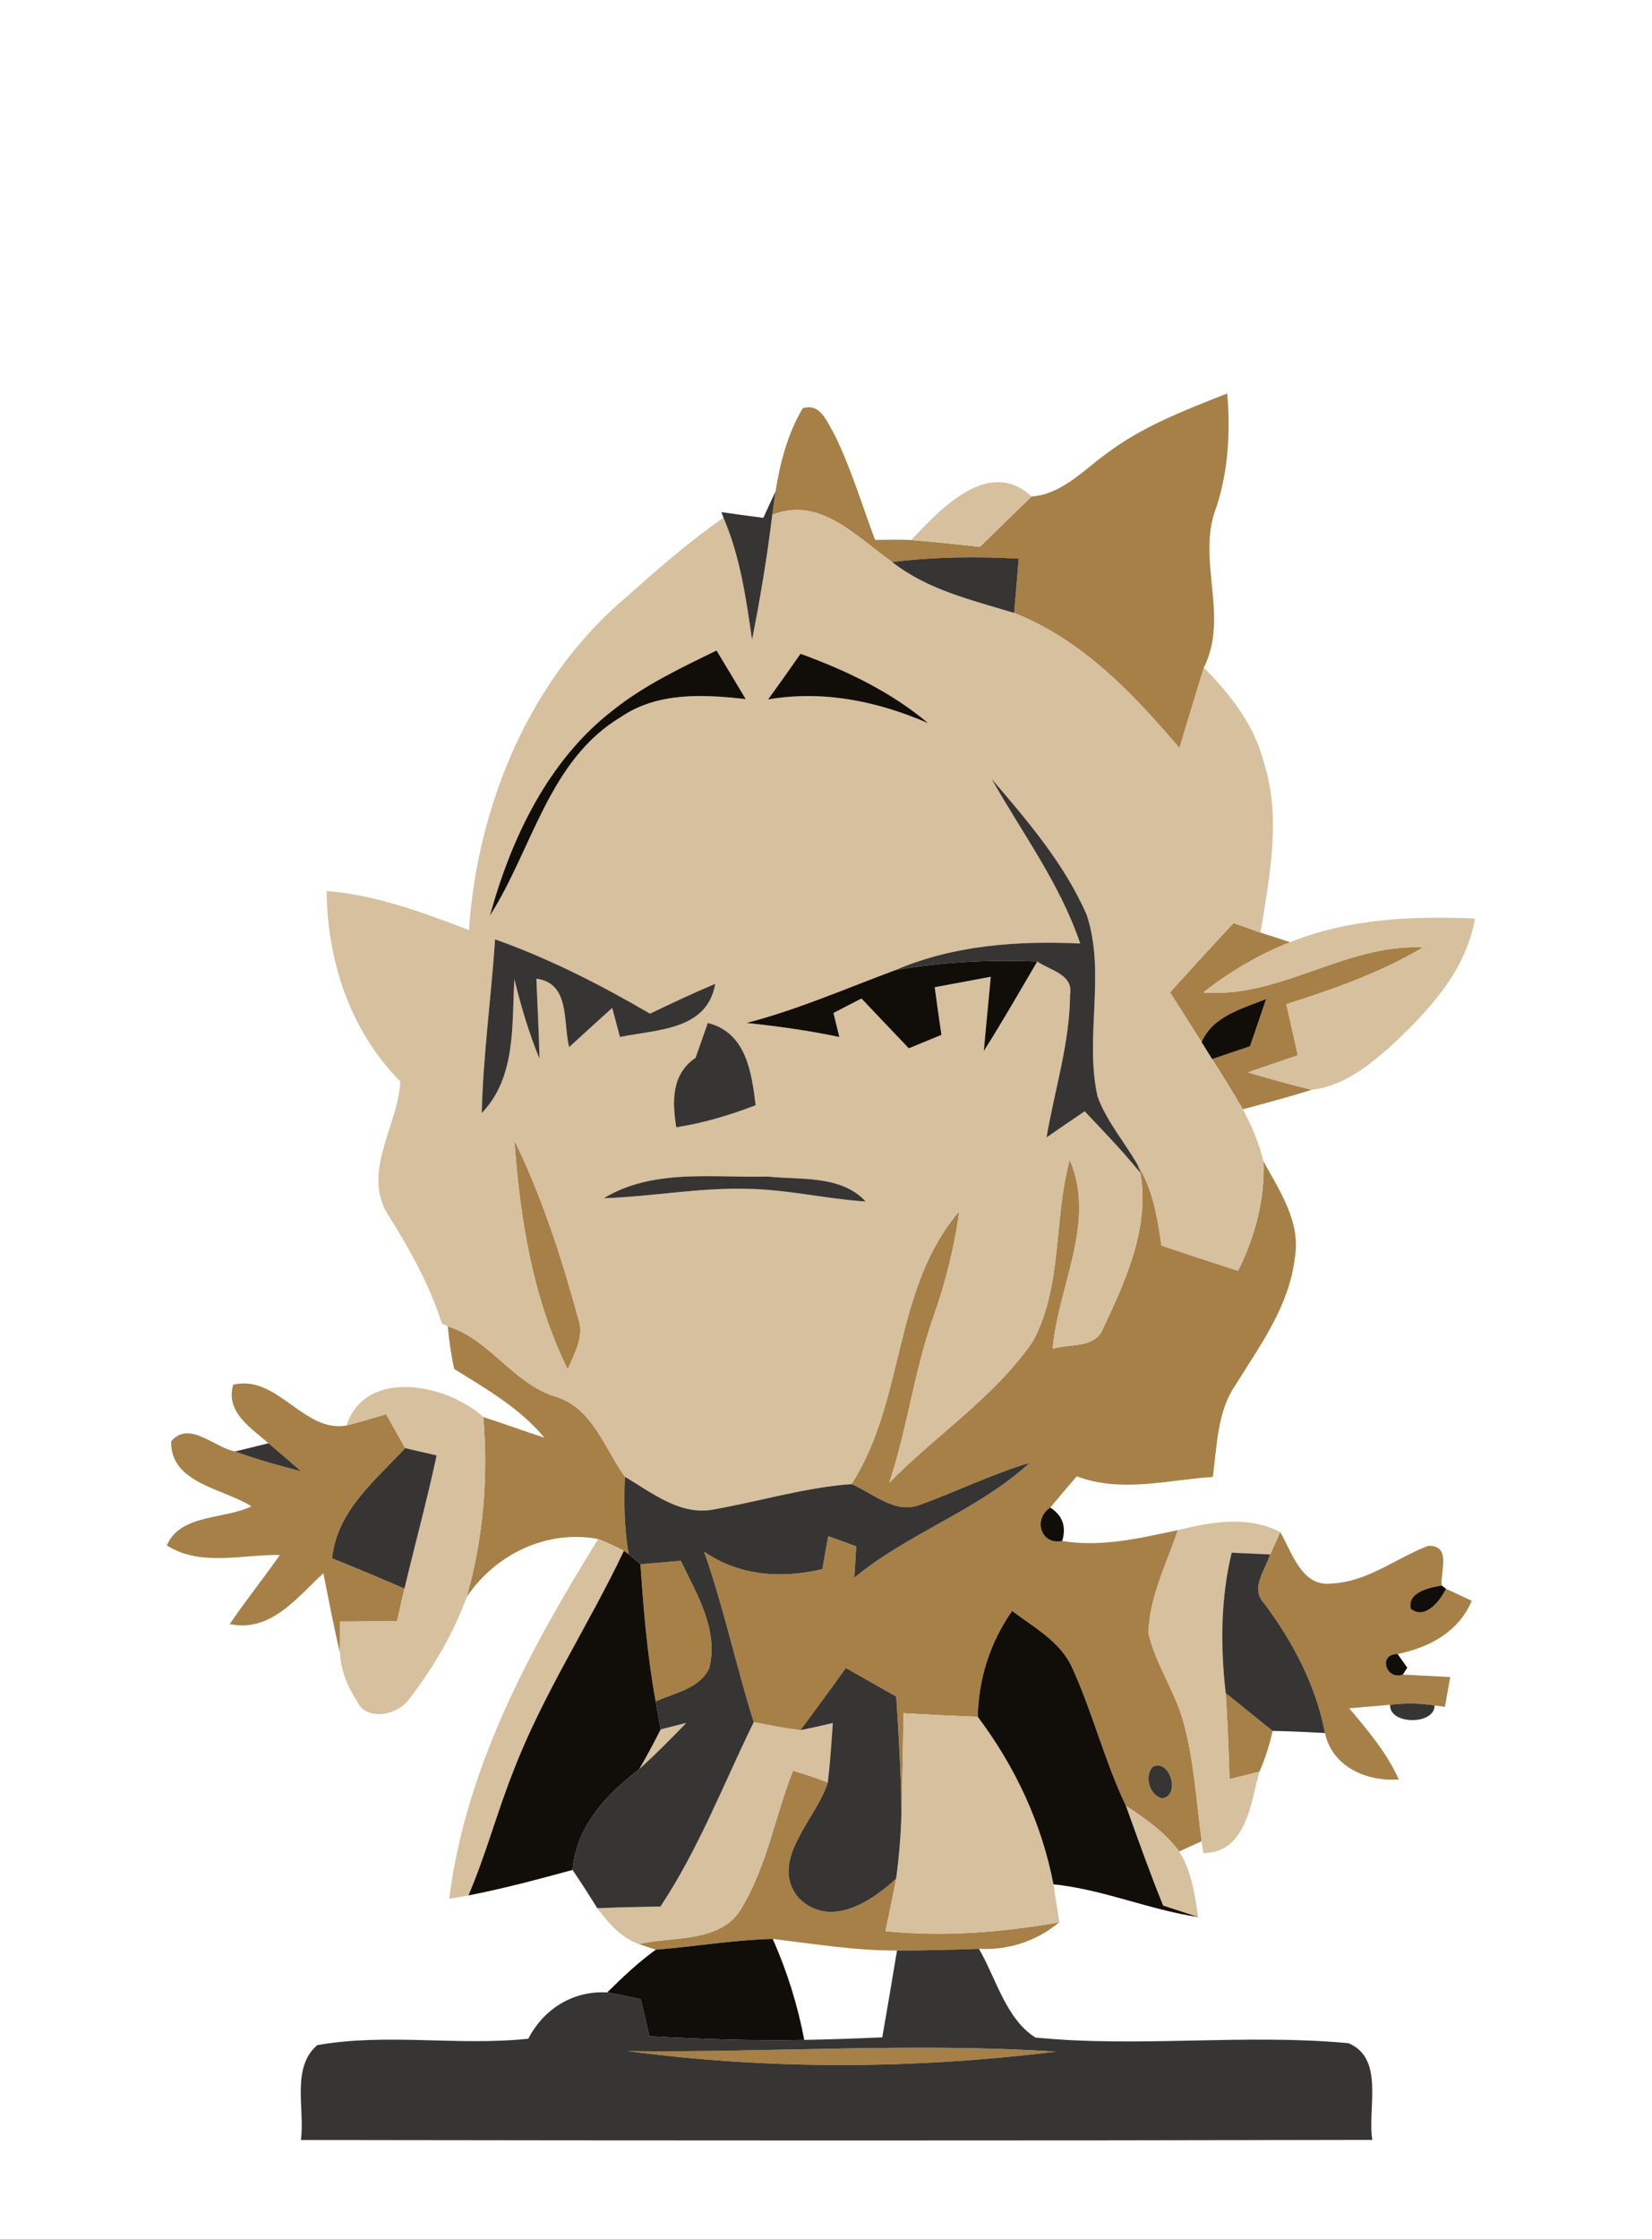 <?xml version="1.0" encoding="UTF-8" ?>
<!DOCTYPE svg PUBLIC "-//W3C//DTD SVG 1.1//EN" "http://www.w3.org/Graphics/SVG/1.1/DTD/svg11.dtd">
<svg width="155pt" height="210pt" viewBox="0 0 155 210" version="1.1" xmlns="http://www.w3.org/2000/svg">
<g id="#a68047ff">
<path fill="#a68047" opacity="1.00" d=" M 103.66 42.66 C 107.08 40.02 111.17 38.48 115.15 36.90 C 115.44 40.47 115.26 44.08 114.15 47.50 C 112.18 52.43 115.39 57.73 112.95 62.62 C 112.19 65.14 111.41 67.64 110.66 70.16 C 106.32 65.05 101.52 59.99 95.15 57.49 C 95.30 55.79 95.44 54.09 95.58 52.40 C 91.62 52.17 87.65 52.23 83.71 52.71 C 80.35 50.36 76.98 46.51 72.46 48.28 C 72.53 47.74 72.68 46.65 72.76 46.11 C 73.19 43.40 73.90 40.67 75.32 38.29 C 76.99 37.77 77.58 39.56 78.26 40.69 C 79.85 43.88 80.85 47.32 82.11 50.64 C 83.24 50.63 84.37 50.59 85.50 50.65 C 87.66 50.81 89.80 51.06 91.94 51.29 C 93.55 49.71 95.16 48.13 96.79 46.57 C 99.58 46.35 101.53 44.22 103.66 42.66 Z" />
<path fill="#a68047" opacity="1.00" d=" M 115.74 86.57 C 116.58 86.87 117.43 87.17 118.27 87.47 C 118.97 87.69 120.36 88.14 121.05 88.37 C 118.11 89.51 115.39 91.14 112.90 93.08 C 120.12 93.66 126.25 88.49 133.51 88.86 C 129.50 91.23 125.11 92.79 120.69 94.18 C 121.05 95.78 121.41 97.37 121.77 98.97 C 120.21 99.51 118.65 100.04 117.09 100.58 C 119.07 101.16 121.06 101.73 123.07 102.21 C 120.93 102.88 118.77 103.46 116.60 104.04 C 115.70 102.43 114.71 100.88 113.73 99.33 C 114.91 98.93 116.10 98.53 117.28 98.13 C 117.79 96.65 118.30 95.17 118.80 93.69 C 116.55 94.62 113.81 95.27 112.74 97.74 C 111.76 96.18 110.77 94.63 109.78 93.08 C 111.74 90.89 113.73 88.72 115.74 86.57 Z" />
<path fill="#a68047" opacity="1.00" d=" M 48.26 106.95 C 50.86 112.28 52.69 117.95 54.25 123.65 C 54.86 125.34 53.89 126.93 53.27 128.44 C 49.98 121.78 48.79 114.30 48.26 106.95 Z" />
<path fill="#a68047" opacity="1.00" d=" M 100.37 108.77 C 102.88 114.64 99.29 120.58 98.77 126.49 C 100.39 126.00 102.78 126.51 103.51 124.56 C 105.63 120.10 107.91 115.03 106.99 110.00 L 106.76 109.29 C 108.18 111.55 108.60 114.22 108.98 116.82 C 111.37 117.63 113.76 118.41 116.16 119.19 C 117.75 116.00 118.68 112.51 118.55 108.93 C 120.07 111.71 122.09 114.65 121.48 118.00 C 120.97 122.47 118.24 126.17 115.93 129.88 C 114.19 132.41 114.20 135.58 113.79 138.52 C 109.53 138.80 105.20 140.04 101.03 138.46 C 100.19 139.43 99.36 140.41 98.54 141.39 C 96.91 142.45 97.63 144.94 99.66 144.53 C 103.32 145.13 106.95 144.27 110.51 143.51 C 109.45 146.68 107.84 149.79 107.75 153.18 C 108.44 156.10 110.24 158.62 111.04 161.51 C 112.04 165.16 112.25 168.95 112.75 172.69 C 112.04 173.00 111.34 173.32 110.64 173.65 C 109.31 171.85 107.48 170.57 105.64 169.37 C 103.63 165.17 102.52 160.61 100.58 156.38 C 99.47 153.95 97.00 152.63 94.96 151.09 C 92.91 154.02 91.81 157.44 91.74 161.02 C 89.42 160.93 87.10 160.82 84.78 160.68 C 84.73 163.78 84.68 166.89 84.58 170.00 C 84.53 166.37 84.33 162.74 84.09 159.12 C 82.51 158.23 80.94 157.33 79.36 156.44 C 77.96 158.40 76.54 160.34 75.10 162.27 C 73.62 162.10 72.17 161.80 70.72 161.52 C 69.06 156.22 67.90 150.77 66.06 145.52 C 69.35 147.82 73.34 148.07 77.16 147.17 C 77.34 146.14 77.52 145.11 77.71 144.08 C 78.59 144.39 79.46 144.71 80.34 145.03 C 80.28 146.01 80.22 146.99 80.16 147.97 C 85.25 143.76 91.74 141.68 96.62 137.19 C 93.08 138.24 89.76 139.90 86.29 141.14 C 83.99 142.05 81.90 140.03 79.89 139.19 C 84.97 131.31 83.73 120.92 90.01 113.60 C 89.54 116.98 88.72 120.30 87.57 123.52 C 85.78 128.59 85.14 133.96 83.44 139.06 C 87.83 134.58 93.28 131.06 96.88 125.85 C 99.73 120.63 98.83 114.38 100.37 108.77 M 108.18 165.69 C 107.33 166.56 107.83 168.34 109.01 168.66 C 110.80 168.49 109.80 164.94 108.18 165.69 Z" />
<path fill="#a68047" opacity="1.00" d=" M 42.01 124.39 C 45.98 125.64 48.12 129.74 52.09 130.98 C 55.57 132.00 56.71 135.82 58.63 138.50 C 58.53 140.93 58.57 143.38 58.99 145.78 L 58.54 145.45 C 57.75 145.04 56.95 144.67 56.13 144.34 C 51.30 143.44 46.50 145.76 43.79 149.77 C 45.34 144.30 45.83 138.56 45.34 132.90 C 47.26 133.53 49.16 134.21 51.08 134.84 C 48.77 132.06 45.63 130.27 42.61 128.39 C 42.33 127.06 42.13 125.73 42.01 124.39 Z" />
<path fill="#a68047" opacity="1.00" d=" M 21.88 129.87 C 26.02 128.88 28.50 134.41 32.50 133.70 C 33.75 133.37 34.99 133.01 36.23 132.64 C 36.82 133.70 37.42 134.76 38.02 135.82 C 35.18 138.87 31.62 141.71 31.16 146.15 C 33.43 147.07 35.70 148.02 37.95 148.99 C 37.71 150.01 37.48 151.03 37.25 152.05 C 35.47 152.06 33.69 152.07 31.91 152.08 C 31.91 152.82 31.91 154.29 31.90 155.03 C 31.31 152.55 30.84 150.04 30.34 147.55 C 27.85 149.84 25.40 153.13 21.56 152.32 C 23.05 150.11 24.73 148.03 26.26 145.84 C 22.72 145.78 18.86 146.96 15.65 144.95 C 16.91 141.98 21.01 142.53 23.59 141.28 C 20.98 139.60 15.98 139.14 16.06 135.19 C 17.74 133.17 20.11 135.78 22.06 136.13 C 24.09 136.89 26.17 137.45 28.26 138.00 C 27.25 137.11 26.22 136.23 25.19 135.36 C 23.56 133.92 21.13 132.45 21.88 129.87 Z" />
<path fill="#a68047" opacity="1.00" d=" M 120.12 143.70 C 121.25 145.63 122.15 148.91 124.99 148.51 C 128.34 148.35 131.01 146.11 134.04 144.97 C 136.19 144.97 135.13 147.35 135.27 148.70 C 134.15 148.89 132.03 149.31 132.36 150.88 C 133.71 151.97 135.13 150.13 135.67 149.01 C 136.27 149.29 137.49 149.85 138.09 150.14 C 136.84 153.06 134.12 154.51 131.13 155.13 C 129.25 155.11 130.04 157.64 131.62 157.06 C 133.10 157.13 134.59 157.21 136.07 157.29 C 135.95 157.99 135.69 159.38 135.57 160.08 L 134.60 159.96 C 133.22 159.72 131.81 159.72 130.43 159.89 C 129.47 159.97 127.55 160.14 126.59 160.22 C 128.34 162.29 130.12 164.39 131.24 166.89 C 128.26 167.12 124.98 165.71 124.32 162.54 C 123.45 158.04 121.33 154.02 118.61 150.38 C 117.27 148.95 118.71 147.27 119.17 145.79 C 119.41 145.27 119.88 144.22 120.12 143.70 Z" />
<path fill="#a68047" opacity="1.00" d=" M 60.09 146.71 C 61.35 146.61 62.62 146.50 63.88 146.39 C 65.37 149.51 67.46 152.87 66.54 156.47 C 65.63 158.40 63.28 158.76 61.52 159.58 C 60.74 155.33 60.38 151.02 60.09 146.71 Z" />
<path fill="#a68047" opacity="1.00" d=" M 115.00 158.79 C 116.47 159.97 117.94 161.16 119.40 162.34 C 119.12 163.66 118.71 164.93 118.17 166.16 C 117.24 166.40 116.30 166.63 115.36 166.86 C 115.28 164.17 115.18 161.48 115.00 158.79 Z" />
<path fill="#a68047" opacity="1.00" d=" M 74.40 166.08 C 75.51 166.38 76.59 166.77 77.67 167.17 C 76.64 170.59 72.03 174.53 74.93 178.00 C 77.83 180.90 81.69 178.41 84.08 176.19 C 83.78 177.84 83.42 179.47 83.08 181.12 C 88.53 181.68 94.01 181.24 99.39 180.29 C 97.26 182.05 94.62 182.93 91.85 182.78 C 89.29 182.87 86.72 182.93 84.16 182.94 C 80.24 182.95 76.38 182.32 72.50 181.85 C 68.83 181.94 65.19 182.57 61.53 182.86 C 61.13 182.72 60.33 182.46 59.93 182.33 C 63.21 181.58 67.82 182.27 69.67 178.80 C 71.99 174.86 72.74 170.29 74.40 166.08 Z" />
<path fill="#a68047" opacity="1.00" d=" M 58.89 192.37 C 72.29 192.53 85.69 191.55 99.08 192.42 C 85.74 194.07 72.23 194.14 58.89 192.37 Z" />
</g>
<g id="#d6c09eff">
<path fill="#d6c09e" opacity="1.00" d=" M 85.50 50.65 C 88.23 47.74 92.79 42.83 96.79 46.57 C 95.16 48.13 93.55 49.71 91.94 51.29 C 89.80 51.06 87.66 50.81 85.50 50.65 Z" />
<path fill="#d6c09e" opacity="1.00" d=" M 72.46 48.28 C 76.98 46.51 80.35 50.36 83.71 52.71 C 87.03 55.33 91.19 56.28 95.15 57.49 C 101.52 59.99 106.32 65.05 110.66 70.16 C 111.41 67.64 112.19 65.14 112.95 62.62 C 115.45 65.13 117.70 68.03 118.59 71.53 C 120.24 76.74 119.11 82.22 118.27 87.47 C 117.43 87.17 116.58 86.87 115.74 86.57 C 113.73 88.72 111.74 90.89 109.78 93.08 C 110.77 94.63 111.76 96.18 112.74 97.74 C 112.99 98.14 113.48 98.93 113.73 99.33 C 114.71 100.88 115.70 102.43 116.60 104.04 C 117.45 105.57 118.12 107.22 118.55 108.93 C 118.68 112.51 117.75 116.00 116.16 119.19 C 113.76 118.41 111.37 117.63 108.98 116.82 C 108.60 114.22 108.18 111.55 106.76 109.29 C 105.53 107.12 103.84 105.21 102.98 102.84 C 101.73 97.24 103.78 91.32 101.96 85.80 C 99.86 81.01 96.41 76.98 93.03 73.04 C 95.91 78.13 99.46 82.89 101.35 88.49 C 95.46 88.22 89.47 88.64 84.00 90.99 C 79.37 92.71 74.84 94.70 70.05 95.94 C 72.97 96.25 75.88 96.65 78.75 97.26 C 78.57 96.51 78.38 95.75 78.20 95.01 C 79.07 94.55 79.95 94.10 80.83 93.65 C 82.31 95.21 83.78 96.77 85.27 98.32 C 86.29 97.90 87.31 97.48 88.33 97.06 C 88.11 95.57 87.90 94.08 87.70 92.59 C 89.45 92.26 91.21 91.93 92.96 91.61 C 92.75 93.93 92.51 96.25 92.31 98.57 C 94.05 95.82 95.67 92.99 97.32 90.18 C 98.52 91.01 100.72 91.38 100.40 93.28 C 100.37 97.83 98.95 102.22 98.19 106.68 C 99.38 105.86 100.57 105.04 101.77 104.23 C 103.55 106.11 105.36 107.98 106.99 110.00 C 107.91 115.03 105.63 120.10 103.51 124.56 C 102.78 126.51 100.39 126.00 98.77 126.49 C 99.29 120.58 102.88 114.64 100.37 108.77 C 98.83 114.38 99.73 120.63 96.88 125.85 C 93.28 131.06 87.83 134.58 83.44 139.06 C 85.14 133.96 85.78 128.59 87.57 123.52 C 88.72 120.30 89.54 116.98 90.01 113.60 C 83.73 120.92 84.97 131.31 79.89 139.19 C 75.48 139.52 71.24 140.82 66.91 141.58 C 63.81 142.16 61.13 139.98 58.63 138.50 C 56.71 135.82 55.57 132.00 52.09 130.98 C 48.12 129.74 45.98 125.64 42.01 124.39 L 41.46 124.14 C 40.27 120.39 38.34 116.98 36.25 113.68 C 34.05 109.65 37.38 105.50 37.56 101.43 C 32.87 96.71 30.70 90.13 30.65 83.57 C 35.30 83.94 39.68 85.58 44.00 87.23 C 44.80 75.48 49.73 63.52 58.92 55.87 C 61.79 53.29 64.72 50.77 67.88 48.55 C 69.44 52.19 70.01 56.13 70.56 60.02 C 71.33 56.13 71.98 52.22 72.46 48.28 M 57.55 66.58 C 51.44 71.28 47.97 78.59 45.97 85.87 C 49.95 79.63 51.49 71.29 58.25 67.25 C 61.70 64.89 66.01 65.12 69.97 65.57 C 69.05 64.05 68.14 62.53 67.23 61.01 C 63.89 62.64 60.48 64.25 57.55 66.58 M 75.11 61.32 C 74.11 62.76 73.09 64.18 72.07 65.60 C 77.23 64.71 82.35 65.77 87.09 67.83 C 83.57 64.87 79.40 62.88 75.11 61.32 M 46.45 88.10 C 46.09 93.53 45.33 98.94 45.20 104.39 C 48.44 101.04 48.02 96.12 48.26 91.83 C 48.88 94.38 49.63 96.89 50.62 99.31 C 50.57 96.80 50.42 94.29 50.33 91.79 C 53.52 92.22 52.81 95.87 53.40 98.21 C 54.75 96.98 56.08 95.75 57.44 94.54 C 57.68 95.44 57.93 96.35 58.17 97.26 C 61.63 96.54 66.35 96.66 67.11 92.27 C 65.05 93.14 63.02 94.09 60.99 95.07 C 56.34 92.36 51.53 89.90 46.45 88.10 M 66.41 95.94 C 66.03 97.03 65.65 98.12 65.26 99.21 C 63.00 100.75 63.06 103.29 63.45 105.73 C 66.01 105.33 68.49 104.59 70.90 103.66 C 70.52 100.52 70.00 96.85 66.41 95.94 M 48.26 106.95 C 48.79 114.30 49.98 121.78 53.27 128.44 C 53.89 126.93 54.86 125.34 54.25 123.65 C 52.69 117.95 50.86 112.28 48.26 106.95 M 56.65 112.38 C 61.11 112.24 65.53 111.38 70.01 111.50 C 73.78 111.54 77.47 112.44 81.23 112.69 C 78.90 110.18 75.14 110.68 72.04 110.35 C 66.91 110.48 61.26 109.58 56.65 112.38 Z" />
<path fill="#d6c09e" opacity="1.00" d=" M 121.05 88.37 C 126.53 86.15 132.55 85.90 138.39 86.15 C 137.53 91.18 133.87 94.99 130.27 98.32 C 128.21 100.12 125.87 101.90 123.07 102.21 C 121.06 101.73 119.07 101.16 117.09 100.58 C 118.65 100.04 120.21 99.51 121.77 98.97 C 121.41 97.37 121.05 95.78 120.69 94.18 C 125.11 92.79 129.50 91.23 133.51 88.86 C 126.25 88.49 120.12 93.66 112.90 93.08 C 115.39 91.14 118.11 89.51 121.05 88.37 Z" />
<path fill="#d6c09e" opacity="1.00" d=" M 32.50 133.70 C 34.32 128.22 41.96 129.82 45.34 132.90 C 45.83 138.56 45.34 144.30 43.79 149.77 C 42.54 153.24 40.60 156.49 38.35 159.41 C 37.26 160.87 34.38 161.50 33.48 159.53 C 32.61 158.19 31.97 156.64 31.90 155.03 C 31.91 154.29 31.91 152.82 31.91 152.08 C 33.69 152.07 35.47 152.06 37.25 152.05 C 37.48 151.03 37.71 150.01 37.95 148.99 C 38.94 144.82 40.07 140.69 40.97 136.50 C 40.23 136.33 38.76 135.99 38.02 135.82 C 37.42 134.76 36.82 133.70 36.23 132.64 C 34.99 133.01 33.75 133.37 32.50 133.70 Z" />
<path fill="#d6c09e" opacity="1.00" d=" M 110.51 143.51 C 113.68 142.74 117.08 142.11 120.12 143.70 C 119.88 144.22 119.41 145.27 119.17 145.79 C 117.96 145.73 116.76 145.68 115.56 145.63 C 114.52 149.95 114.50 154.40 115.00 158.79 C 115.18 161.48 115.28 164.17 115.36 166.86 C 116.30 166.63 117.24 166.40 118.17 166.16 C 117.34 169.14 116.93 173.78 112.89 173.80 L 112.75 172.69 C 112.25 168.95 112.04 165.16 111.04 161.51 C 110.24 158.62 108.44 156.10 107.75 153.18 C 107.84 149.79 109.45 146.68 110.51 143.51 Z" />
<path fill="#d6c09e" opacity="1.00" d=" M 56.13 144.34 C 56.95 144.67 57.75 145.04 58.54 145.45 C 55.22 152.45 50.90 158.95 48.13 166.21 C 46.62 170.02 45.57 174.00 43.95 177.77 C 43.50 177.85 42.60 178.01 42.15 178.09 C 43.69 165.81 49.70 154.70 56.13 144.34 Z" />
<path fill="#d6c09e" opacity="1.00" d=" M 84.78 160.68 C 87.10 160.82 89.42 160.93 91.74 161.02 C 95.23 165.65 97.75 171.02 98.84 176.73 C 98.98 177.62 99.26 179.40 99.39 180.29 C 94.01 181.24 88.53 181.68 83.08 181.12 C 83.42 179.47 83.78 177.84 84.08 176.19 C 84.36 174.13 84.53 172.07 84.58 170.00 C 84.68 166.89 84.73 163.78 84.78 160.68 Z" />
<path fill="#d6c09e" opacity="1.00" d=" M 61.99 162.20 C 62.59 162.05 63.79 161.74 64.39 161.59 C 62.96 163.08 61.50 164.54 59.97 165.93 C 60.69 164.71 61.35 163.45 61.99 162.20 Z" />
<path fill="#d6c09e" opacity="1.00" d=" M 61.97 178.81 C 65.56 173.40 67.88 167.32 70.72 161.52 C 72.17 161.80 73.62 162.10 75.10 162.27 C 76.11 162.07 77.13 161.84 78.14 161.60 C 78.01 163.46 77.89 165.32 77.67 167.17 C 76.59 166.77 75.51 166.38 74.40 166.08 C 72.74 170.29 71.99 174.86 69.67 178.80 C 67.82 182.27 63.21 181.58 59.93 182.33 C 58.25 181.72 57.08 180.35 56.04 178.97 C 58.01 178.89 59.99 178.84 61.97 178.81 Z" />
<path fill="#d6c09e" opacity="1.00" d=" M 105.64 169.37 C 107.48 170.57 109.31 171.85 110.64 173.65 C 111.82 175.48 112.08 177.69 112.43 179.80 C 111.60 179.53 109.95 178.99 109.13 178.72 C 107.88 175.64 106.77 172.50 105.64 169.37 Z" />
</g>
<g id="#373533ff">
<path fill="#373533" opacity="1.00" d=" M 71.62 48.57 C 71.99 47.75 72.37 46.93 72.76 46.11 C 72.68 46.65 72.53 47.74 72.46 48.28 C 71.98 52.22 71.33 56.13 70.56 60.02 C 70.01 56.13 69.44 52.19 67.88 48.55 L 67.68 48.03 C 68.99 48.22 70.30 48.40 71.62 48.57 Z" />
<path fill="#373533" opacity="1.00" d=" M 83.71 52.71 C 87.65 52.23 91.62 52.17 95.58 52.40 C 95.44 54.09 95.30 55.79 95.15 57.49 C 91.19 56.28 87.03 55.33 83.71 52.71 Z" />
<path fill="#373533" opacity="1.00" d=" M 93.03 73.04 C 96.41 76.98 99.86 81.01 101.96 85.80 C 103.78 91.32 101.73 97.24 102.98 102.84 C 103.84 105.21 105.53 107.12 106.76 109.29 L 106.99 110.00 C 105.36 107.98 103.55 106.11 101.77 104.23 C 100.57 105.04 99.38 105.86 98.19 106.68 C 98.95 102.22 100.37 97.83 100.40 93.28 C 100.72 91.38 98.52 91.01 97.32 90.18 C 92.86 89.99 88.38 90.21 84.00 90.99 C 89.47 88.64 95.46 88.22 101.35 88.49 C 99.46 82.89 95.91 78.13 93.03 73.04 Z" />
<path fill="#373533" opacity="1.00" d=" M 46.45 88.10 C 51.53 89.90 56.34 92.36 60.99 95.07 C 63.02 94.09 65.05 93.14 67.11 92.27 C 66.35 96.66 61.63 96.54 58.17 97.26 C 57.93 96.35 57.68 95.44 57.44 94.54 C 56.08 95.75 54.75 96.98 53.40 98.21 C 52.81 95.87 53.52 92.22 50.33 91.79 C 50.42 94.29 50.57 96.80 50.62 99.31 C 49.63 96.89 48.88 94.38 48.26 91.83 C 48.02 96.12 48.44 101.04 45.20 104.39 C 45.33 98.94 46.09 93.53 46.45 88.10 Z" />
<path fill="#373533" opacity="1.00" d=" M 66.41 95.94 C 70.00 96.85 70.52 100.52 70.90 103.66 C 68.49 104.59 66.01 105.33 63.45 105.73 C 63.06 103.29 63.00 100.75 65.26 99.21 C 65.65 98.12 66.03 97.03 66.41 95.94 Z" />
<path fill="#373533" opacity="1.00" d=" M 56.65 112.38 C 61.26 109.58 66.91 110.48 72.04 110.35 C 75.14 110.68 78.90 110.18 81.23 112.69 C 77.47 112.44 73.78 111.54 70.01 111.50 C 65.53 111.38 61.11 112.24 56.65 112.38 Z" />
<path fill="#373533" opacity="1.00" d=" M 25.19 135.36 C 26.22 136.23 27.25 137.11 28.26 138.00 C 26.17 137.45 24.09 136.89 22.06 136.13 C 23.11 135.88 24.15 135.62 25.19 135.36 Z" />
<path fill="#373533" opacity="1.00" d=" M 31.16 146.15 C 31.62 141.71 35.18 138.87 38.02 135.82 C 38.76 135.99 40.23 136.33 40.97 136.50 C 40.07 140.69 38.94 144.82 37.95 148.99 C 35.70 148.02 33.43 147.07 31.16 146.15 Z" />
<path fill="#373533" opacity="1.00" d=" M 86.29 141.14 C 89.76 139.90 93.08 138.24 96.62 137.19 C 91.74 141.68 85.25 143.76 80.16 147.97 C 80.22 146.99 80.28 146.01 80.34 145.03 C 79.46 144.71 78.59 144.39 77.71 144.08 C 77.52 145.11 77.34 146.14 77.16 147.17 C 73.34 148.07 69.35 147.82 66.06 145.52 C 67.90 150.77 69.06 156.22 70.72 161.52 C 67.88 167.32 65.56 173.40 61.97 178.81 C 59.99 178.84 58.01 178.89 56.04 178.97 C 55.29 177.76 54.52 176.56 53.72 175.38 C 54.08 171.26 56.87 168.33 59.97 165.93 C 61.50 164.54 62.96 163.08 64.39 161.59 C 63.79 161.74 62.59 162.05 61.99 162.20 C 61.83 161.32 61.67 160.45 61.52 159.58 C 63.28 158.76 65.63 158.40 66.54 156.47 C 67.46 152.87 65.37 149.51 63.88 146.39 C 62.62 146.50 61.35 146.61 60.09 146.71 C 59.82 146.48 59.27 146.01 58.99 145.78 C 58.57 143.38 58.53 140.93 58.63 138.50 C 61.13 139.98 63.81 142.16 66.91 141.58 C 71.24 140.82 75.48 139.52 79.89 139.19 C 81.90 140.03 83.99 142.05 86.29 141.14 Z" />
<path fill="#373533" opacity="1.00" d=" M 115.56 145.63 C 116.76 145.68 117.96 145.73 119.17 145.79 C 118.71 147.27 117.27 148.95 118.61 150.38 C 121.33 154.02 123.45 158.04 124.32 162.54 C 122.68 162.45 121.04 162.37 119.40 162.34 C 117.94 161.16 116.47 159.97 115.00 158.79 C 114.50 154.40 114.52 149.95 115.56 145.63 Z" />
<path fill="#373533" opacity="1.00" d=" M 79.36 156.44 C 80.94 157.33 82.51 158.23 84.09 159.12 C 84.33 162.74 84.53 166.37 84.58 170.00 C 84.53 172.07 84.36 174.13 84.08 176.19 C 81.69 178.41 77.83 180.90 74.93 178.00 C 72.03 174.53 76.64 170.59 77.67 167.17 C 77.89 165.32 78.01 163.46 78.14 161.60 C 77.13 161.84 76.11 162.07 75.10 162.27 C 76.54 160.34 77.96 158.40 79.36 156.44 Z" />
<path fill="#373533" opacity="1.00" d=" M 130.43 159.89 C 131.81 159.72 133.22 159.72 134.60 159.96 C 134.60 161.82 130.31 161.77 130.43 159.89 Z" />
<path fill="#373533" opacity="1.00" d=" M 108.18 165.69 C 109.80 164.94 110.80 168.49 109.01 168.66 C 107.83 168.34 107.33 166.56 108.18 165.69 Z" />
<path fill="#373533" opacity="1.00" d=" M 84.16 182.94 C 86.72 182.93 89.29 182.87 91.85 182.78 C 93.47 185.56 94.37 189.34 97.15 191.10 C 106.90 192.06 116.78 190.72 126.52 191.63 C 129.95 193.06 128.27 197.79 128.76 200.70 C 95.25 200.78 61.74 200.76 28.23 200.71 C 28.63 197.82 27.29 193.93 29.77 191.81 C 36.29 190.66 42.99 191.91 49.57 191.21 C 51.01 188.41 53.79 186.68 56.97 186.87 C 58.02 187.07 59.07 187.28 60.12 187.51 C 60.39 188.67 60.66 189.82 60.93 190.98 C 65.76 191.24 70.61 191.42 75.46 191.32 C 77.90 191.28 80.34 191.19 82.78 191.08 C 83.25 188.37 83.72 185.65 84.16 182.94 M 58.89 192.37 C 72.23 194.14 85.74 194.07 99.08 192.42 C 85.69 191.55 72.29 192.53 58.89 192.37 Z" />
</g>
<g id="#110e09ff">
<path fill="#110e09" opacity="1.00" d=" M 57.55 66.58 C 60.48 64.25 63.89 62.64 67.23 61.01 C 68.14 62.53 69.05 64.05 69.97 65.57 C 66.01 65.12 61.70 64.89 58.25 67.25 C 51.49 71.29 49.95 79.63 45.97 85.87 C 47.97 78.59 51.44 71.28 57.55 66.58 Z" />
<path fill="#110e09" opacity="1.00" d=" M 75.11 61.32 C 79.40 62.88 83.57 64.87 87.09 67.83 C 82.35 65.77 77.23 64.71 72.07 65.60 C 73.09 64.18 74.11 62.76 75.11 61.32 Z" />
<path fill="#110e09" opacity="1.00" d=" M 84.00 90.99 C 88.38 90.21 92.86 89.99 97.32 90.18 C 95.67 92.99 94.05 95.82 92.31 98.57 C 92.51 96.25 92.75 93.93 92.96 91.61 C 91.21 91.93 89.45 92.26 87.70 92.59 C 87.90 94.08 88.11 95.57 88.33 97.06 C 87.31 97.48 86.29 97.90 85.27 98.32 C 83.78 96.77 82.31 95.21 80.83 93.65 C 79.95 94.10 79.07 94.55 78.20 95.01 C 78.38 95.75 78.57 96.51 78.75 97.26 C 75.88 96.65 72.97 96.25 70.05 95.94 C 74.84 94.70 79.37 92.71 84.00 90.99 Z" />
<path fill="#110e09" opacity="1.00" d=" M 112.74 97.74 C 113.81 95.27 116.55 94.62 118.80 93.69 C 118.30 95.17 117.79 96.65 117.28 98.13 C 116.10 98.53 114.91 98.93 113.73 99.33 C 113.48 98.93 112.99 98.14 112.74 97.74 Z" />
<path fill="#110e09" opacity="1.00" d=" M 99.66 144.53 C 97.63 144.94 96.91 142.45 98.54 141.39 C 99.70 142.14 100.07 143.18 99.66 144.53 Z" />
<path fill="#110e09" opacity="1.00" d=" M 58.54 145.45 L 58.99 145.78 C 59.27 146.01 59.82 146.48 60.09 146.71 C 60.38 151.02 60.74 155.33 61.52 159.58 C 61.67 160.45 61.83 161.32 61.99 162.20 C 61.35 163.45 60.69 164.71 59.97 165.93 C 56.87 168.33 54.08 171.26 53.72 175.38 C 50.49 176.26 47.25 177.13 43.95 177.77 C 45.57 174.00 46.62 170.02 48.13 166.21 C 50.90 158.95 55.22 152.45 58.54 145.45 Z" />
<path fill="#110e09" opacity="1.00" d=" M 132.36 150.88 C 132.03 149.31 134.15 148.89 135.27 148.70 L 135.67 149.01 C 135.13 150.13 133.71 151.97 132.36 150.88 Z" />
<path fill="#110e09" opacity="1.00" d=" M 91.74 161.02 C 91.81 157.44 92.91 154.02 94.96 151.09 C 97.00 152.63 99.47 153.95 100.58 156.38 C 102.52 160.61 103.63 165.17 105.64 169.37 C 106.77 172.50 107.88 175.64 109.13 178.72 C 109.95 178.99 111.60 179.53 112.43 179.80 C 107.82 179.12 103.49 177.20 98.84 176.73 C 97.75 171.02 95.23 165.65 91.74 161.02 Z" />
<path fill="#110e09" opacity="1.00" d=" M 131.62 157.06 C 130.04 157.64 129.25 155.11 131.13 155.13 C 131.36 155.45 131.81 156.09 132.04 156.41 L 131.62 157.06 Z" />
<path fill="#110e09" opacity="1.00" d=" M 61.53 182.86 C 65.19 182.57 68.83 181.94 72.50 181.85 C 73.85 184.88 74.84 188.06 75.46 191.32 C 70.61 191.42 65.76 191.24 60.93 190.98 C 60.66 189.82 60.39 188.67 60.12 187.51 C 59.07 187.28 58.02 187.07 56.97 186.87 C 58.41 185.45 59.88 184.05 61.53 182.86 Z" />
</g>
</svg>
